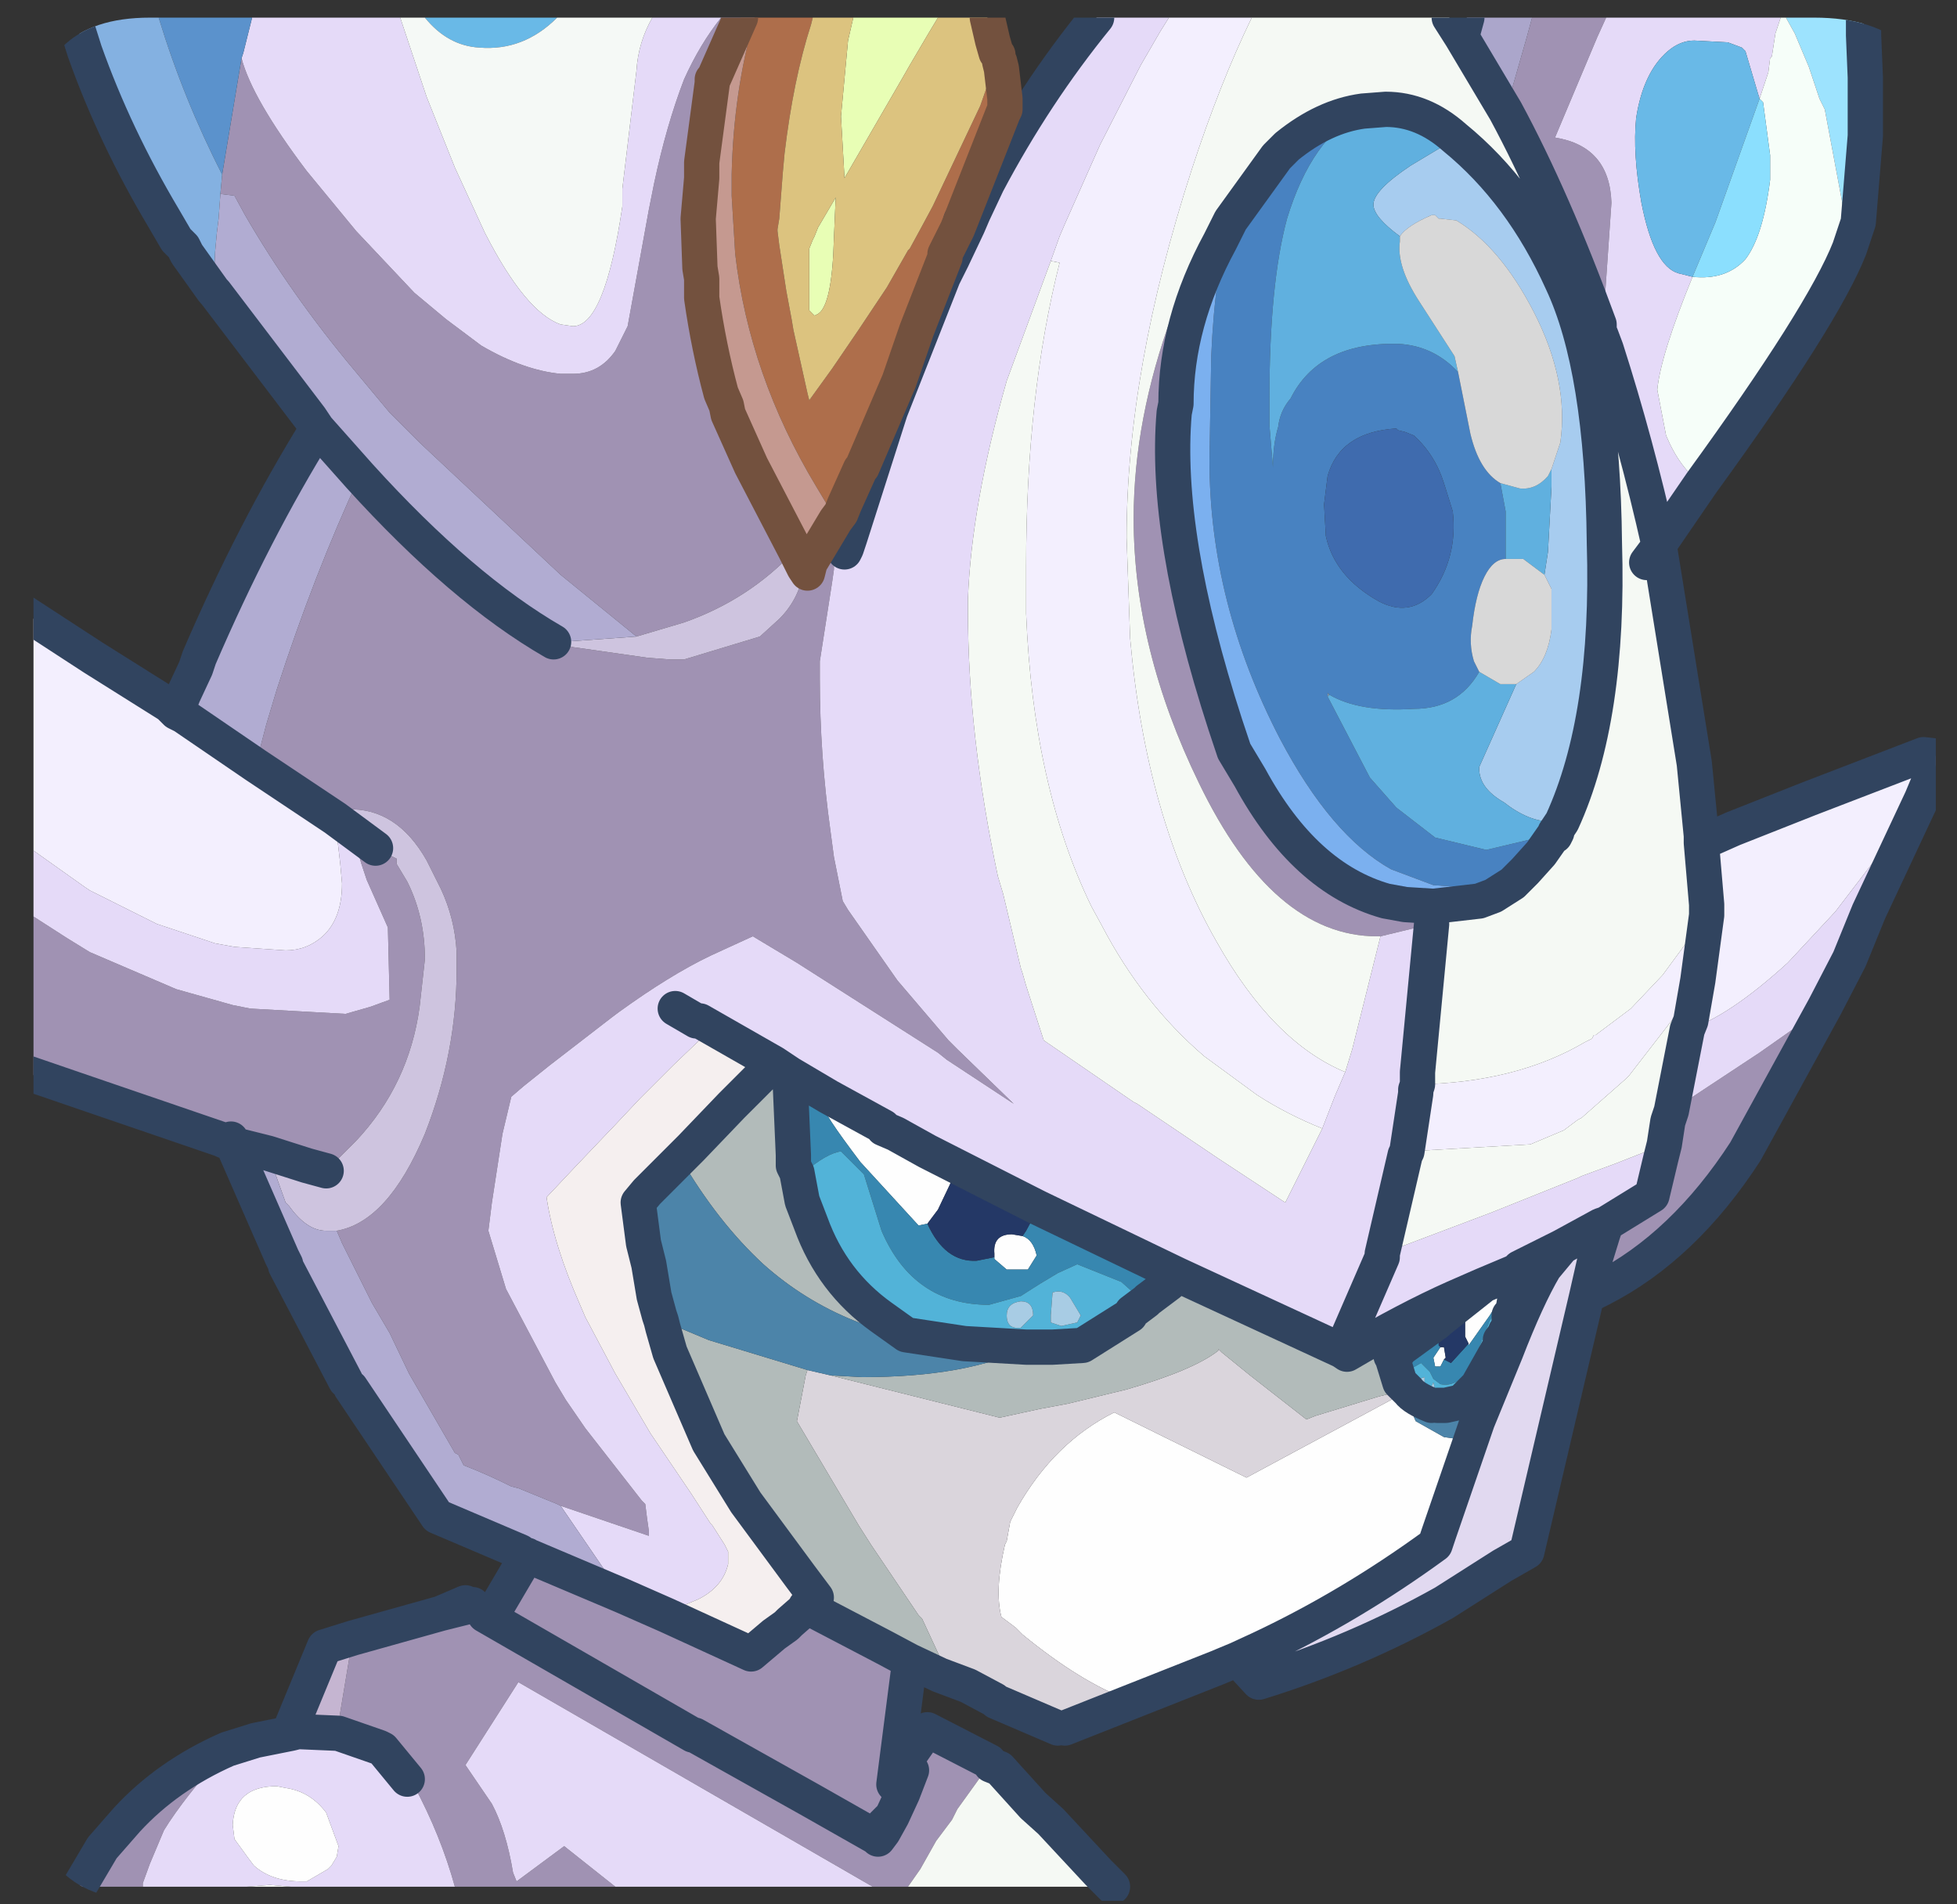<?xml version="1.0" encoding="UTF-8" standalone="no"?>
<svg xmlns:ffdec="https://www.free-decompiler.com/flash" xmlns:xlink="http://www.w3.org/1999/xlink" ffdec:objectType="frame" height="54.0px" width="55.5px" xmlns="http://www.w3.org/2000/svg">
  <rect width="100%" height="100%" fill="#333333" stroke="none"/>
  <g transform="matrix(1.0, 0.0, 0.0, 1.0, 0.95, 0.5)">
    <clipPath id="clipPath0" transform="matrix(1.0, 0.0, 0.0, 1.0, 0.0, 0.0)">
      <path d="M50.5 0.0 Q53.95 0.0 53.95 3.3 L53.95 50.15 Q53.95 53.4 50.5 53.4 L3.3 53.4 Q0.0 53.4 0.0 50.15 L0.0 3.3 Q0.0 0.0 3.3 0.0 L50.5 0.0" fill="#000000" fill-rule="evenodd" stroke="none"/>
    </clipPath>
    <g clip-path="url(#clipPath0)">
      <use ffdec:characterId="2" height="54.0" transform="matrix(1.0, 0.0, 0.0, 1.0, -0.95, -0.5)" width="55.5" xlink:href="#shape1"/>
    </g>
    <use ffdec:characterId="3" height="53.4" transform="matrix(1.0, 0.0, 0.0, 1.0, 0.0, 0.0)" width="53.95" xlink:href="#shape2"/>
  </g>
  <defs>
    <g id="shape1" transform="matrix(1.0, 0.0, 0.0, 1.0, 0.95, 0.5)">
      <path d="M44.6 0.0 L44.35 0.55 43.15 3.4 Q44.7 3.65 44.75 5.25 L44.55 8.15 44.4 8.9 44.4 8.7 Q43.1 5.15 41.75 2.65 L42.35 0.55 42.5 0.0 44.6 0.0 M41.4 24.9 L41.4 24.95 40.45 25.4 39.65 25.7 38.2 26.05 38.1 26.05 Q35.15 26.05 33.05 21.7 31.2 17.9 31.2 14.2 31.2 11.4 32.3 8.4 33.15 6.15 34.3 4.75 L34.35 4.85 34.3 5.0 33.7 6.05 33.65 6.35 Q32.4 8.65 32.4 10.95 L32.35 11.2 Q32.05 14.65 33.8 20.05 L34.05 20.8 34.5 21.55 Q36.05 24.4 38.35 25.05 L38.9 25.15 39.05 25.45 39.05 25.55 39.65 25.45 Q40.65 25.35 41.4 24.9 M50.8 28.05 L48.55 32.15 Q46.8 34.85 44.45 36.05 L44.05 36.25 44.3 35.15 44.5 34.5 44.6 34.2 45.9 33.4 46.15 32.35 46.25 31.95 46.35 31.3 46.45 31.0 48.95 29.35 50.8 28.05 M24.85 46.6 L24.4 50.1 24.65 50.35 24.9 49.7 24.75 49.75 Q24.55 49.85 24.65 49.55 L25.35 48.55 27.1 49.45 27.15 49.55 27.1 49.55 26.2 50.8 26.05 51.1 25.9 51.3 25.6 51.7 25.15 52.5 24.8 53.0 23.8 53.0 13.75 47.2 12.25 49.55 13.0 50.65 Q13.4 51.4 13.6 52.6 L13.7 52.85 15.05 51.85 16.5 53.0 11.95 53.0 Q11.55 51.55 10.8 50.15 L10.6 49.95 9.9 49.1 9.8 49.05 8.65 48.65 8.65 48.35 9.05 45.95 11.55 45.25 12.35 45.05 12.8 45.3 18.7 48.7 18.55 48.55 17.4 47.8 14.8 46.25 13.5 45.55 13.0 45.3 14.0 43.6 14.1 43.65 16.7 44.75 17.95 45.3 20.35 46.4 21.0 45.85 21.35 45.6 21.45 45.5 21.85 45.15 21.9 45.05 22.05 44.95 24.1 46.2 24.85 46.6 M3.1 53.0 L1.3 53.0 1.95 51.9 2.65 51.1 Q3.8 49.85 5.5 49.1 4.25 50.5 3.7 51.4 L3.3 52.35 3.1 52.9 3.1 53.0 M5.3 31.8 L1.5 30.5 -0.25 29.9 -0.45 29.85 -0.45 29.75 -0.45 25.2 0.95 26.1 1.6 26.5 4.05 27.55 5.65 28.0 6.15 28.1 8.85 28.25 9.55 28.05 10.1 27.85 10.05 25.8 9.45 24.45 9.3 24.0 9.2 23.65 8.95 23.2 9.7 23.55 10.3 23.85 10.3 24.0 10.6 24.5 Q11.1 25.5 11.1 26.7 L10.95 28.05 Q10.65 30.25 9.15 31.85 L8.65 32.35 8.3 32.7 7.75 32.55 7.65 32.25 6.2 31.95 5.65 31.8 5.6 31.8 5.3 31.8 M19.5 0.0 L20.05 0.0 19.3 1.7 19.25 1.75 19.25 1.85 18.95 4.1 18.95 4.55 18.85 5.7 18.9 7.1 18.95 7.4 18.95 7.85 18.95 7.95 Q19.15 9.35 19.5 10.65 L19.65 11.0 19.7 11.25 20.35 12.7 21.6 15.1 Q20.3 16.5 18.45 17.15 L17.1 17.55 14.95 15.8 10.95 12.05 10.1 11.2 9.1 10.0 Q7.3 7.85 6.0 5.6 L5.7 5.05 5.3 5.0 5.35 4.45 5.9 1.15 Q6.2 2.3 7.75 4.35 L9.15 6.05 10.8 7.8 11.7 8.55 12.7 9.3 Q13.9 10.0 14.95 10.1 L15.3 10.1 Q16.05 10.1 16.5 9.45 L16.85 8.75 17.45 5.45 17.6 4.7 Q17.95 3.05 18.45 1.75 18.9 0.75 19.5 0.0 M26.3 5.75 L26.5 5.9 26.05 6.85 25.85 6.8 25.85 6.7 26.0 6.4 26.2 6.0 26.3 5.75 M22.0 15.5 L22.75 14.25 22.9 14.05 23.0 13.8 23.05 13.8 22.85 15.35 22.7 15.5 22.7 15.55 22.7 15.65 22.65 16.0 22.3 18.25 22.3 18.75 Q22.3 20.9 22.6 23.05 L22.7 23.8 22.95 25.05 23.1 25.3 24.5 27.3 25.95 29.0 26.2 29.25 27.8 30.8 25.9 29.55 25.65 29.35 21.65 26.8 20.4 26.05 19.2 26.6 Q18.05 27.15 16.6 28.2 L16.4 28.35 14.65 29.7 13.9 30.3 13.55 30.6 13.3 31.65 13.0 33.6 12.9 34.4 13.4 36.05 14.8 38.7 15.1 39.2 15.65 40.0 17.25 42.05 17.35 42.15 17.4 42.55 17.45 42.9 17.45 43.05 14.95 42.2 14.85 42.15 13.75 41.7 13.55 41.65 Q12.85 41.3 12.2 41.05 L12.05 40.75 11.95 40.7 10.65 38.45 10.1 37.3 9.6 36.45 8.75 34.75 8.6 34.4 Q10.05 34.15 11.1 31.65 12.0 29.35 12.0 27.0 L12.0 26.5 Q11.95 25.55 11.55 24.7 L11.15 23.9 Q10.3 22.4 8.9 22.45 L8.4 22.45 7.9 22.2 8.55 22.7 6.3 21.2 6.6 20.05 6.9 19.05 Q7.95 15.8 9.25 13.0 12.15 16.2 14.75 17.7 L14.8 17.75 14.95 17.75 15.3 17.85 17.4 18.15 18.05 18.2 18.45 18.2 20.6 17.55 21.15 17.05 Q21.75 16.45 21.85 15.6 L21.95 15.75 22.0 15.55 22.0 15.5 M18.7 48.7 L18.75 48.7 22.05 50.55 23.9 51.6 22.05 50.55 18.75 48.7 18.7 48.7 M24.1 46.2 L21.9 45.05 24.1 46.2 M24.35 51.0 L24.65 50.35 24.35 51.0 24.05 51.3 23.9 51.6 23.95 51.65 24.1 51.45 24.35 51.0 M-0.25 29.9 L-0.45 29.75 -0.25 29.9" fill="#a193b4" fill-rule="evenodd" stroke="none"/>
      <path d="M49.55 0.0 L49.4 0.45 49.3 1.1 49.25 1.15 49.2 1.55 48.95 2.3 48.55 0.95 48.45 0.85 48.05 0.7 47.1 0.65 Q46.7 0.65 46.35 0.95 45.65 1.55 45.45 2.85 45.35 3.85 45.6 5.25 45.95 7.05 46.65 7.25 L47.05 7.35 Q46.15 9.55 46.05 10.55 L46.3 11.85 Q46.7 12.8 47.3 13.2 L46.1 14.95 Q45.45 12.05 44.6 9.4 L44.45 9.0 44.6 9.4 Q45.45 12.05 46.1 14.95 L46.05 15.05 45.75 15.45 45.7 15.25 45.45 13.9 44.6 9.6 44.45 9.0 44.4 8.9 44.55 8.15 44.75 5.25 Q44.7 3.65 43.15 3.4 L44.35 0.55 44.6 0.0 49.55 0.0 M39.65 25.7 L39.25 29.9 39.25 30.25 39.2 30.4 39.2 30.5 38.95 32.15 38.9 32.25 38.25 35.05 41.3 33.9 43.8 32.9 43.9 32.85 44.85 32.5 46.25 31.95 46.15 32.35 45.9 33.4 44.6 34.2 44.45 34.25 43.35 34.85 42.15 35.45 42.05 35.55 41.1 35.95 40.3 36.3 Q38.95 36.9 37.25 37.9 L37.1 37.8 38.25 35.15 38.25 35.05 38.25 35.15 37.1 37.8 32.45 35.65 28.5 33.75 28.4 33.7 25.35 32.15 24.45 31.65 24.1 31.5 24.1 31.45 22.55 30.6 21.45 29.95 21.0 29.65 19.25 28.65 18.15 29.7 17.45 30.4 17.2 30.65 16.4 31.5 16.35 31.55 15.35 32.6 14.55 33.45 Q14.75 34.8 15.5 36.5 L15.65 36.85 16.5 38.45 17.5 40.15 18.65 41.85 19.2 42.7 19.25 42.75 19.6 43.3 19.7 43.5 19.7 43.55 19.7 43.85 Q19.55 44.5 18.85 44.85 L18.25 45.1 18.0 45.15 17.95 45.3 16.7 44.75 16.6 44.65 16.25 44.1 14.95 42.2 17.45 43.05 17.45 42.9 17.4 42.55 17.35 42.15 17.25 42.05 15.65 40.0 15.1 39.2 14.8 38.7 13.4 36.05 12.9 34.4 13.0 33.6 13.3 31.65 13.55 30.6 13.9 30.3 14.65 29.7 16.4 28.35 16.6 28.2 Q18.05 27.15 19.2 26.6 L20.4 26.05 21.65 26.8 25.65 29.35 25.9 29.55 27.8 30.8 26.2 29.25 25.95 29.0 24.5 27.3 23.1 25.3 22.95 25.05 22.7 23.8 22.6 23.05 Q22.3 20.9 22.3 18.75 L22.3 18.25 22.65 16.0 22.7 15.65 22.7 15.55 22.7 15.5 22.85 15.35 23.0 15.15 23.05 15.05 23.15 14.75 24.3 11.15 25.8 7.35 26.05 6.85 26.5 5.9 26.65 5.55 27.05 4.7 Q28.4 2.15 30.15 0.0 L32.2 0.0 31.95 0.4 31.4 1.35 30.25 3.6 29.25 5.85 29.1 6.2 28.85 6.9 27.6 10.3 Q26.6 13.8 26.5 16.5 L26.5 16.8 Q26.5 20.35 27.35 24.35 L27.5 24.85 28.0 26.95 28.05 27.1 28.15 27.45 28.65 29.0 31.2 30.75 31.3 30.8 33.6 32.35 35.5 33.6 36.55 31.5 36.9 30.6 37.2 29.9 37.4 29.25 38.2 26.05 39.65 25.7 M53.55 22.15 L52.05 25.35 51.5 26.7 50.8 28.05 48.95 29.35 46.45 31.0 46.9 28.7 Q48.05 28.35 49.75 26.8 L51.1 25.35 53.55 22.15 M23.8 53.0 L16.5 53.0 15.05 51.85 13.7 52.85 13.6 52.6 Q13.4 51.4 13.0 50.65 L12.25 49.55 13.75 47.2 23.8 53.0 M11.95 53.0 L7.3 53.0 6.7 52.95 6.05 53.0 3.1 53.0 3.1 52.9 3.3 52.35 3.7 51.4 Q4.25 50.5 5.5 49.1 L6.3 48.85 7.3 48.65 7.5 48.6 8.65 48.65 9.8 49.05 9.9 49.1 10.6 49.95 10.8 50.15 Q11.55 51.55 11.95 53.0 M-0.45 25.2 L-0.45 23.3 1.45 24.65 1.6 24.75 3.5 25.7 5.15 26.25 5.7 26.35 7.15 26.45 Q7.75 26.45 8.2 26.05 8.75 25.55 8.75 24.55 L8.7 24.0 8.55 22.7 9.7 23.55 8.95 23.2 9.2 23.65 9.3 24.0 9.45 24.45 10.05 25.8 10.1 27.85 9.55 28.05 8.85 28.25 6.15 28.1 5.65 28.0 4.05 27.55 1.6 26.5 0.95 26.1 -0.45 25.2 M6.2 0.0 L10.4 0.0 11.15 2.25 11.95 4.25 12.8 6.1 Q13.95 8.35 14.95 8.7 L15.3 8.75 Q16.2 8.75 16.7 5.35 L16.7 4.85 17.1 1.5 Q17.15 0.7 17.55 0.0 L19.5 0.0 Q18.9 0.75 18.45 1.75 17.95 3.05 17.6 4.7 L17.45 5.45 16.85 8.75 16.5 9.45 Q16.05 10.1 15.3 10.1 L14.95 10.1 Q13.9 10.0 12.7 9.3 L11.7 8.55 10.8 7.8 9.15 6.05 7.75 4.35 Q6.2 2.3 5.9 1.15 L5.95 1.0 6.2 0.0 M18.2 28.1 L18.8 28.45 18.9 28.45 19.25 28.65 18.9 28.45 18.8 28.45 18.2 28.1 M8.6 52.15 L8.65 51.85 8.3 50.9 Q7.85 50.3 7.15 50.2 L6.9 50.15 Q5.7 50.15 5.65 51.25 L5.7 51.65 6.1 52.2 6.25 52.4 Q6.75 52.85 7.6 52.85 L7.75 52.85 8.35 52.5 8.45 52.4 8.6 52.15" fill="#e6dbf9" fill-rule="evenodd" stroke="none"/>
      <path d="M39.25 30.25 Q42.05 30.2 44.0 29.05 L44.2 28.95 44.25 28.85 44.3 28.85 45.3 28.1 46.2 27.15 47.45 25.45 47.45 25.35 47.45 25.15 47.3 23.4 48.2 23.0 50.35 22.15 53.6 20.9 54.05 20.95 53.55 22.15 51.1 25.35 49.75 26.8 Q48.05 28.35 46.9 28.7 L47.0 28.45 47.2 27.3 46.45 28.45 45.25 30.0 45.15 30.1 43.9 31.2 43.8 31.25 43.4 31.55 42.45 31.95 38.95 32.15 39.2 30.5 39.2 30.4 39.25 30.25 M-0.45 23.3 L-0.45 16.75 1.7 18.15 4.05 19.7 4.25 19.8 6.3 21.2 8.55 22.7 8.7 24.0 8.75 24.55 Q8.75 25.55 8.2 26.05 7.75 26.45 7.15 26.45 L5.7 26.35 5.15 26.25 3.5 25.7 1.6 24.75 1.45 24.65 -0.45 23.3 M32.2 0.0 L34.55 0.0 Q33.65 1.85 32.85 4.3 31.0 10.0 31.0 14.75 L31.1 17.6 Q31.55 22.7 33.55 26.2 35.15 29.05 37.2 29.9 L36.9 30.6 36.55 31.5 Q35.55 31.1 34.7 30.55 L33.2 29.45 Q31.45 27.95 30.3 25.75 L30.0 25.2 Q28.35 21.8 28.15 16.9 L28.15 15.55 Q28.15 10.7 29.1 6.95 L28.85 6.9 29.1 6.2 29.25 5.85 30.25 3.6 31.4 1.35 31.95 0.4 32.2 0.0 M47.45 25.45 L47.2 27.3 47.45 25.45" fill="#f4f0ff" fill-rule="evenodd" stroke="none"/>
      <path d="M3.55 0.0 L6.2 0.0 5.95 1.0 5.9 1.15 5.35 4.45 Q4.25 2.3 3.55 0.0" fill="#5b93cd" fill-rule="evenodd" stroke="none"/>
      <path d="M5.1 7.75 L4.6 7.05 4.35 6.7 4.25 6.5 4.05 6.3 3.7 5.7 Q2.3 3.35 1.45 0.95 L1.15 0.0 3.55 0.0 Q4.25 2.3 5.35 4.45 L5.3 5.0 5.25 5.7 5.2 6.1 5.15 6.65 5.1 7.75" fill="#85b2e2" fill-rule="evenodd" stroke="none"/>
      <path d="M51.5 6.55 L51.4 5.8 50.8 2.6 50.65 2.3 50.35 1.4 49.95 0.45 49.7 0.0 51.9 0.0 51.9 0.5 51.95 1.7 51.95 2.8 51.95 3.35 51.75 5.8 51.5 6.55" fill="#9ee4ff" fill-rule="evenodd" stroke="none"/>
      <path d="M49.7 0.0 L49.95 0.45 50.35 1.4 50.65 2.3 50.8 2.6 51.4 5.8 51.5 6.55 Q50.75 8.45 47.3 13.2 46.7 12.8 46.3 11.85 L46.05 10.55 Q46.15 9.55 47.05 7.35 48.0 7.45 48.55 6.85 49.05 6.2 49.25 4.6 L49.25 3.9 49.05 2.4 48.95 2.3 49.2 1.55 49.25 1.15 49.3 1.1 49.4 0.45 49.55 0.0 49.7 0.0" fill="#f7fffa" fill-rule="evenodd" stroke="none"/>
      <path d="M47.05 7.35 L46.65 7.25 Q45.95 7.05 45.6 5.25 45.35 3.85 45.45 2.85 45.65 1.55 46.35 0.95 46.7 0.65 47.1 0.65 L48.05 0.7 48.45 0.85 48.55 0.95 48.95 2.3 47.7 5.8 47.05 7.35 M11.1 0.0 L14.85 0.0 Q13.9 0.95 12.65 0.85 11.75 0.8 11.1 0.0" fill="#69bae8" fill-rule="evenodd" stroke="none"/>
      <path d="M42.5 0.0 L42.35 0.55 41.75 2.65 40.5 0.55 40.65 0.0 42.5 0.0" fill="#aca7cc" fill-rule="evenodd" stroke="none"/>
      <path d="M27.05 0.0 L27.3 0.65 27.2 0.65 27.05 0.0" fill="#d2b464" fill-rule="evenodd" stroke="none"/>
      <path d="M48.95 2.3 L49.05 2.4 49.25 3.9 49.25 4.6 Q49.05 6.2 48.55 6.85 48.0 7.45 47.05 7.35 L47.7 5.8 48.95 2.3" fill="#8ce0ff" fill-rule="evenodd" stroke="none"/>
      <path d="M23.15 14.75 L23.05 15.05 23.0 15.15 23.15 14.75" fill="#c5b4c9" fill-rule="evenodd" stroke="none"/>
      <path d="M44.05 36.25 L42.35 43.5 41.65 43.9 40.0 44.95 Q37.5 46.35 34.75 47.2 L34.15 46.55 34.8 46.25 Q37.35 45.05 39.75 43.3 L39.85 43.0 40.95 39.8 41.75 37.85 Q42.35 36.3 42.85 35.45 L43.35 34.85 44.45 34.25 44.6 34.2 44.5 34.5 44.3 35.15 44.05 36.25" fill="#e2daf1" fill-rule="evenodd" stroke="none"/>
      <path d="M34.15 46.55 L33.55 46.8 29.25 48.5 31.1 47.7 31.05 47.7 Q29.7 47.2 28.05 45.85 L27.85 45.65 27.45 45.35 Q27.25 44.6 27.55 43.3 L27.6 43.2 27.7 42.65 27.9 42.25 Q28.95 40.4 30.65 39.55 L34.4 41.4 38.4 39.25 38.85 39.0 39.2 39.8 40.0 40.25 40.35 40.3 40.4 40.3 40.55 40.25 40.8 39.45 40.55 39.5 39.25 39.25 39.45 39.3 39.45 39.35 39.55 39.35 39.65 39.35 39.8 39.35 40.0 39.4 40.0 39.35 40.05 39.35 40.9 38.8 40.9 38.75 40.95 38.7 41.1 38.55 41.45 37.9 41.6 37.65 41.6 37.5 41.75 37.3 41.75 37.25 41.8 37.2 41.8 37.1 41.85 37.1 41.85 37.0 41.85 36.95 41.85 36.9 41.95 36.8 41.95 36.75 42.85 35.45 Q42.35 36.3 41.75 37.85 L40.95 39.8 39.85 43.0 39.75 43.3 Q37.35 45.05 34.8 46.25 L34.15 46.55 M7.3 53.0 L6.05 53.0 6.7 52.95 7.3 53.0 M41.0 36.4 L41.15 36.25 Q41.5 35.9 41.8 35.85 L41.8 36.0 41.3 36.8 40.7 37.65 40.7 37.6 40.6 37.4 40.6 36.9 41.0 36.4 M40.0 38.05 L39.9 38.25 39.75 38.25 39.7 38.0 39.9 37.7 40.0 37.7 40.05 38.0 40.0 38.05 M41.6 37.65 L40.95 38.8 40.5 39.25 40.05 39.35 40.5 39.25 40.95 38.8 41.6 37.65 M41.85 37.1 L41.8 37.2 41.85 37.1 M22.55 30.6 L24.1 31.45 24.1 31.5 24.45 31.65 25.35 32.15 26.15 32.75 25.65 33.8 25.35 34.2 25.1 34.25 23.45 32.45 Q22.35 31.0 22.4 30.85 L22.4 30.65 22.5 30.6 22.55 30.6 M27.25 35.15 L27.25 35.05 Q27.2 34.5 27.75 34.5 L28.05 34.55 Q28.35 34.65 28.45 35.1 L28.2 35.5 27.6 35.5 27.25 35.2 27.25 35.15 M8.6 52.15 L8.45 52.4 8.35 52.5 7.75 52.85 7.6 52.85 Q6.75 52.85 6.25 52.4 L6.1 52.2 5.7 51.65 5.65 51.25 Q5.7 50.15 6.9 50.15 L7.15 50.2 Q7.85 50.3 8.3 50.9 L8.65 51.85 8.6 52.15" fill="#ffffff" fill-rule="evenodd" stroke="none"/>
      <path d="M21.85 15.6 Q21.75 16.45 21.15 17.05 L20.6 17.55 18.45 18.2 18.05 18.2 17.4 18.15 15.3 17.85 14.95 17.75 14.8 17.75 14.75 17.7 14.95 17.7 15.0 17.7 17.1 17.55 18.45 17.15 Q20.3 16.5 21.6 15.1 L21.85 15.6 M8.55 22.7 L7.9 22.2 8.4 22.45 8.9 22.45 Q10.3 22.4 11.15 23.9 L11.55 24.7 Q11.95 25.55 12.0 26.5 L12.0 27.0 Q12.0 29.35 11.1 31.65 10.05 34.15 8.6 34.4 L8.3 34.4 Q7.75 34.4 7.25 33.7 L7.15 33.6 6.65 32.2 7.75 32.55 8.3 32.7 8.65 32.35 9.15 31.85 Q10.65 30.25 10.95 28.05 L11.1 26.7 Q11.1 25.5 10.6 24.5 L10.3 24.0 10.3 23.85 9.7 23.55 8.55 22.7 M37.1 37.8 L37.25 37.9 37.3 37.9 Q37.25 37.9 36.95 38.05 L37.1 37.8" fill="#cfc5e0" fill-rule="evenodd" stroke="none"/>
      <path d="M17.95 45.3 L18.0 45.15 18.25 45.1 18.85 44.85 Q19.55 44.5 19.7 43.85 L19.7 43.55 19.7 43.5 19.6 43.3 19.25 42.75 19.2 42.7 18.65 41.85 17.5 40.15 16.5 38.45 15.65 36.85 15.5 36.5 Q14.75 34.8 14.55 33.45 L15.35 32.6 16.35 31.55 16.4 31.5 17.2 30.65 17.45 30.4 18.15 29.7 19.25 28.65 21.0 29.65 19.8 30.85 18.65 32.05 18.35 32.35 17.8 32.9 17.4 33.3 17.15 33.6 17.3 34.75 17.45 35.35 17.6 36.25 17.75 36.8 17.8 36.95 17.85 37.15 18.05 37.85 19.15 40.4 20.2 42.1 21.75 44.2 22.2 44.8 22.15 44.9 22.05 44.95 21.9 45.05 21.85 45.15 21.45 45.5 21.35 45.6 21.0 45.85 20.35 46.4 17.95 45.3" fill="#f6f0f0" fill-rule="evenodd" stroke="none"/>
      <path d="M23.25 0.0 L25.65 0.0 25.35 0.5 24.85 1.35 24.65 1.7 23.0 4.55 22.9 2.8 23.1 0.65 23.25 0.0 M22.25 5.95 L22.75 5.1 22.7 6.25 Q22.65 8.15 22.25 8.4 L22.15 8.45 22.0 8.3 22.0 6.55 22.1 6.3 22.15 6.2 22.25 5.95" fill="#e9ffb6" fill-rule="evenodd" stroke="none"/>
      <path d="M20.45 0.0 L22.1 0.0 22.05 0.2 Q21.55 1.75 21.3 3.85 L21.25 4.4 21.15 5.7 21.1 6.0 21.1 6.05 21.15 6.45 21.35 7.75 21.5 8.55 21.55 8.85 21.95 10.65 22.0 10.85 22.65 9.95 23.4 8.85 24.2 7.65 24.8 6.6 24.85 6.55 25.15 6.0 25.5 5.35 26.85 2.5 27.2 1.5 27.45 1.45 27.55 2.3 27.55 2.6 27.5 2.7 26.3 5.75 26.2 6.0 26.0 6.4 25.85 6.7 25.85 6.8 25.05 8.85 24.55 10.3 24.2 10.15 23.7 11.5 23.3 12.6 22.8 13.7 22.65 14.05 22.2 13.3 Q20.3 10.15 19.9 6.7 L19.8 5.05 19.8 4.45 Q19.85 2.1 20.45 0.0" fill="#af6e4b" fill-rule="evenodd" stroke="none"/>
      <path d="M14.0 43.6 L13.8 43.5 11.45 42.5 9.0 38.85 8.85 38.65 7.15 35.4 7.15 35.35 7.05 35.15 5.65 31.95 5.6 31.8 5.65 31.8 6.2 31.95 7.65 32.25 7.75 32.55 6.65 32.2 7.15 33.6 7.25 33.7 Q7.75 34.4 8.3 34.4 L8.6 34.4 8.75 34.75 9.6 36.45 10.1 37.3 10.65 38.45 11.95 40.7 12.05 40.75 12.2 41.05 Q12.85 41.3 13.55 41.65 L13.75 41.7 14.85 42.15 14.95 42.2 16.25 44.1 16.6 44.65 16.7 44.75 14.1 43.65 14.0 43.6 M4.05 19.7 L4.25 19.2 4.6 18.45 4.7 18.15 Q6.25 14.55 8.05 11.65 L7.85 11.35 5.15 7.8 5.1 7.75 5.15 6.65 5.2 6.1 5.25 5.7 5.3 5.0 5.7 5.05 6.0 5.6 Q7.3 7.85 9.1 10.0 L10.1 11.2 10.95 12.05 14.95 15.8 17.1 17.55 15.0 17.7 14.95 17.7 14.75 17.7 Q12.15 16.2 9.25 13.0 7.95 15.8 6.9 19.05 L6.6 20.05 6.3 21.2 4.25 19.8 4.05 19.7 M9.25 13.0 L8.05 11.65 9.25 13.0 M6.65 32.2 L5.65 31.95 6.65 32.2" fill="#b2add3" fill-rule="evenodd" stroke="none"/>
      <path d="M31.05 47.7 L29.05 48.5 28.7 48.35 27.3 47.75 27.25 47.7 26.5 47.3 26.2 47.15 26.0 47.05 25.85 46.8 25.2 45.4 25.1 45.3 23.75 43.3 23.4 42.75 21.65 39.8 21.9 38.5 21.95 38.35 22.6 38.5 27.4 39.7 28.55 39.45 29.35 39.3 31.0 38.9 Q32.9 38.35 33.6 37.8 L33.6 37.75 33.65 37.8 33.7 37.85 34.5 38.5 36.1 39.75 36.35 39.65 38.15 39.1 38.55 39.0 38.85 38.85 38.85 38.95 38.85 39.0 38.4 39.25 34.4 41.4 30.65 39.55 Q28.95 40.4 27.9 42.25 L27.7 42.65 27.6 43.2 27.55 43.3 Q27.25 44.6 27.45 45.35 L27.85 45.65 28.05 45.85 Q29.7 47.2 31.05 47.7" fill="#dbd6dd" fill-rule="evenodd" stroke="none"/>
      <path d="M26.5 47.3 L25.7 47.0 24.85 46.6 24.1 46.2 22.05 44.95 22.15 44.9 22.2 44.8 21.75 44.2 20.2 42.1 19.15 40.4 18.05 37.85 17.85 37.15 17.8 36.95 17.75 36.8 17.6 36.25 17.95 36.95 17.95 37.0 19.15 37.5 21.95 38.35 21.9 38.5 21.65 39.8 23.4 42.75 23.75 43.3 25.1 45.3 25.2 45.4 25.85 46.8 26.0 47.05 26.2 47.15 26.5 47.3 M42.05 35.55 L42.15 35.45 43.35 34.85 42.85 35.45 41.95 36.75 41.95 36.7 41.95 36.4 42.05 35.85 42.05 35.7 42.05 35.55 M41.85 36.9 L41.85 36.8 41.95 36.8 41.85 36.9 M41.1 35.95 L41.05 36.0 39.85 36.95 39.8 37.0 38.7 37.8 38.7 37.85 38.5 37.95 38.55 38.05 38.75 38.55 38.75 38.6 38.75 38.7 38.75 38.75 38.8 38.75 38.85 38.8 38.85 38.85 38.55 39.0 38.15 39.1 36.35 39.65 36.1 39.75 34.5 38.5 33.7 37.85 33.65 37.8 33.6 37.75 33.6 37.8 Q32.9 38.35 31.0 38.9 L29.35 39.3 28.55 39.45 27.4 39.7 22.6 38.5 23.5 38.55 Q26.5 38.55 28.2 37.7 L28.9 37.7 29.75 37.65 31.1 36.8 29.75 37.65 28.9 37.7 28.2 37.7 28.15 37.7 28.35 37.65 28.55 37.65 29.7 37.4 30.25 37.2 31.1 36.8 31.15 36.7 31.55 36.4 31.6 36.35 32.2 35.9 31.6 36.35 31.65 36.25 32.2 35.9 32.3 35.8 32.45 35.65 37.1 37.8 36.95 38.05 Q37.25 37.9 37.3 37.9 L37.25 37.9 Q38.95 36.9 40.3 36.3 L41.1 35.95 M41.95 36.7 L42.1 35.85 42.15 35.45 42.1 35.85 41.95 36.7 M18.35 32.35 L18.65 32.05 19.8 30.85 21.0 29.65 21.45 29.95 21.55 32.25 21.55 32.45 21.55 32.55 21.6 32.65 21.65 33.05 21.7 33.2 21.7 33.35 21.8 33.55 22.05 34.2 Q22.65 35.85 24.05 36.85 L24.75 37.35 26.4 37.6 26.4 37.65 Q23.0 37.4 20.7 35.35 19.4 34.15 18.35 32.35 M38.75 38.7 L38.55 38.05 38.75 38.7" fill="#b3bcbb" fill-rule="evenodd" stroke="none"/>
      <path d="M39.25 39.25 L40.55 39.5 40.8 39.45 40.55 40.25 40.4 40.3 40.35 40.3 40.0 40.25 39.2 39.8 38.85 39.0 38.85 38.95 39.0 39.05 39.05 39.1 39.15 39.2 39.25 39.25 M17.6 36.25 L17.45 35.35 17.3 34.75 17.15 33.6 17.4 33.3 17.8 32.9 18.35 32.35 Q19.4 34.15 20.7 35.35 23.0 37.4 26.4 37.65 L27.1 37.7 28.15 37.7 28.2 37.7 Q26.5 38.55 23.5 38.55 L22.6 38.5 21.95 38.35 19.15 37.5 17.95 37.0 17.95 36.95 17.6 36.25" fill="#4c85aa" fill-rule="evenodd" stroke="none"/>
      <path d="M41.85 37.0 L41.8 37.0 41.8 36.95 41.5 36.65 41.3 36.95 41.0 37.7 40.75 38.25 Q40.4 38.85 39.9 38.75 L39.7 38.6 39.6 38.4 39.45 38.25 39.35 38.15 39.0 38.35 38.8 38.55 38.75 38.6 38.75 38.55 38.55 38.05 38.5 37.95 38.7 37.85 38.7 37.8 39.8 37.0 39.85 36.95 39.85 37.65 39.9 37.7 39.7 38.0 39.75 38.25 39.9 38.25 40.0 38.05 40.2 38.15 40.7 37.6 40.7 37.65 41.3 36.8 41.8 36.0 41.8 35.85 Q41.5 35.9 41.15 36.25 L41.0 36.4 41.05 36.05 41.05 36.0 41.1 35.95 42.05 35.55 42.05 35.7 42.05 35.85 41.95 36.4 41.95 36.7 41.95 36.75 41.95 36.8 41.85 36.8 41.85 36.9 41.85 36.95 41.85 37.0 M31.6 36.35 L31.55 36.4 31.45 36.25 31.3 36.25 30.85 35.85 29.6 35.35 29.05 35.6 28.55 35.9 28.0 36.25 27.1 36.5 Q24.95 36.5 24.05 34.4 L23.55 32.8 22.9 32.15 Q22.5 32.2 21.85 32.75 L21.85 32.85 21.65 32.75 21.6 32.65 21.55 32.55 21.55 32.45 21.55 32.25 21.45 29.95 22.55 30.6 22.5 30.6 22.4 30.65 22.4 30.85 Q22.35 31.0 23.45 32.45 L25.1 34.25 25.35 34.2 Q25.85 35.3 26.75 35.25 L27.25 35.15 27.25 35.2 27.6 35.5 28.2 35.5 28.45 35.1 Q28.35 34.65 28.05 34.55 L28.15 34.4 28.5 33.75 32.45 35.65 32.3 35.8 32.2 35.9 31.65 36.25 31.6 36.35" fill="#3788b1" fill-rule="evenodd" stroke="none"/>
      <path d="M38.75 38.6 L38.8 38.55 39.0 38.35 39.35 38.15 39.45 38.25 39.6 38.4 39.7 38.6 39.9 38.75 Q40.4 38.85 40.75 38.25 L41.0 37.7 41.3 36.95 41.5 36.65 41.8 36.95 41.8 37.0 41.85 37.0 41.85 37.1 41.8 37.1 41.8 37.2 41.75 37.25 41.75 37.3 41.6 37.5 41.6 37.65 41.45 37.9 41.1 38.55 40.95 38.7 40.9 38.75 40.9 38.8 40.05 39.35 40.0 39.35 39.8 39.35 40.0 39.35 40.0 39.4 39.8 39.35 39.65 39.35 Q39.15 39.15 39.0 38.95 L38.9 38.85 38.85 38.8 38.9 38.85 39.0 38.95 Q39.15 39.15 39.65 39.35 L39.55 39.35 39.45 39.35 39.45 39.3 39.25 39.25 39.15 39.2 39.05 39.1 39.0 39.05 38.85 38.95 38.85 38.85 38.85 38.8 38.8 38.75 38.75 38.7 38.8 38.75 38.75 38.75 38.75 38.7 38.75 38.6 M31.55 36.4 L31.15 36.7 31.1 36.8 30.25 37.2 29.7 37.4 28.55 37.65 28.35 37.65 28.15 37.7 26.4 37.6 28.15 37.7 27.1 37.7 26.4 37.65 26.4 37.6 24.75 37.35 24.05 36.85 Q22.65 35.85 22.05 34.2 L21.8 33.55 21.65 32.75 21.8 33.55 21.7 33.35 21.7 33.2 21.65 33.05 21.6 32.65 21.65 32.75 21.85 32.85 21.85 32.75 Q22.5 32.2 22.9 32.15 L23.55 32.8 24.05 34.4 Q24.95 36.5 27.1 36.5 L28.0 36.25 28.55 35.9 29.05 35.6 29.6 35.35 30.85 35.85 31.3 36.25 31.45 36.25 31.55 36.4 M28.0 36.4 Q27.6 36.45 27.6 36.8 27.6 37.2 28.0 37.15 L28.35 36.8 Q28.35 36.4 28.0 36.4 M28.85 36.8 L28.85 37.0 29.15 37.1 29.6 37.0 29.7 36.8 29.4 36.3 Q29.2 36.05 28.9 36.15 L28.85 36.8 M39.45 38.55 L39.3 38.6 39.25 38.75 39.25 38.85 39.15 38.95 39.3 38.95 39.45 38.95 39.45 38.55 M39.6 38.9 Q39.5 39.05 39.65 39.05 L39.75 38.9 39.7 38.7 39.6 38.9" fill="#52b4d9" fill-rule="evenodd" stroke="none"/>
      <path d="M41.05 36.0 L41.05 36.05 41.0 36.4 40.6 36.9 40.6 37.4 40.7 37.6 40.2 38.15 40.0 38.05 40.05 38.0 40.0 37.7 39.9 37.7 39.85 37.65 39.85 36.95 41.05 36.0 M25.35 32.15 L28.4 33.7 28.5 33.75 28.15 34.4 28.05 34.55 27.75 34.5 Q27.2 34.5 27.25 35.05 L27.25 35.15 26.75 35.25 Q25.85 35.3 25.35 34.2 L25.65 33.8 26.15 32.75 25.35 32.15" fill="#243866" fill-rule="evenodd" stroke="none"/>
      <path d="M40.9 3.4 L40.4 3.4 40.3 3.4 Q39.4 2.6 38.35 2.6 L37.7 2.65 38.2 2.4 38.25 2.35 38.55 2.3 38.7 2.25 38.85 2.2 38.95 2.2 39.85 2.6 40.9 3.4 M43.35 22.8 L43.45 22.75 43.4 22.8 43.2 23.1 43.15 23.1 43.35 22.8 M39.0 2.45 L39.55 2.45 39.35 2.4 39.3 2.4 38.85 2.3 39.0 2.45 M28.85 36.8 L28.9 36.15 Q29.2 36.05 29.4 36.3 L29.7 36.8 29.6 37.0 29.15 37.1 28.85 37.0 28.85 36.8 M28.0 36.4 Q28.35 36.4 28.35 36.8 L28.0 37.15 Q27.6 37.2 27.6 36.8 27.6 36.45 28.0 36.4 M39.45 38.55 L39.45 38.95 39.3 38.95 39.15 38.95 39.25 38.85 39.25 38.75 39.3 38.6 39.45 38.55 M39.6 38.9 L39.7 38.7 39.75 38.9 39.65 39.05 Q39.5 39.05 39.6 38.9" fill="#a9cde5" fill-rule="evenodd" stroke="none"/>
      <path d="M41.75 2.65 Q43.1 5.15 44.4 8.7 L44.4 8.9 44.45 9.0 44.6 9.6 45.45 13.9 45.7 15.25 45.75 15.45 46.65 19.0 46.8 19.6 47.1 21.15 47.3 23.2 47.3 23.4 47.45 25.15 47.45 25.35 47.45 25.45 46.2 27.15 45.3 28.1 44.3 28.85 44.25 28.85 44.2 28.95 44.0 29.05 Q42.05 30.2 39.25 30.25 L39.25 29.9 39.65 25.7 40.45 25.4 41.4 24.95 41.4 24.9 41.95 24.55 42.0 24.5 42.3 24.2 42.75 23.7 43.1 23.2 43.15 23.2 43.2 23.1 43.4 22.8 43.45 22.75 43.6 22.35 44.2 21.0 Q44.85 19.0 44.8 16.5 L44.75 15.2 44.65 13.3 44.65 13.15 Q44.4 10.1 43.7 7.95 L43.6 7.8 42.75 5.75 42.65 5.7 42.05 4.8 41.4 3.95 41.2 3.7 40.9 3.4 39.85 2.6 38.95 2.2 38.85 2.2 38.8 2.2 38.65 2.2 38.7 2.25 38.55 2.3 37.8 2.2 37.0 2.35 35.4 3.35 34.55 4.5 34.35 4.85 34.3 4.75 Q33.15 6.15 32.3 8.4 31.2 11.4 31.2 14.2 31.2 17.9 33.05 21.7 35.15 26.05 38.1 26.05 L38.2 26.05 37.4 29.25 37.2 29.9 Q35.15 29.05 33.55 26.2 31.55 22.7 31.1 17.6 L31.0 14.75 Q31.0 10.0 32.85 4.3 33.65 1.85 34.55 0.0 L40.15 0.0 40.5 0.55 41.75 2.65 M27.4 49.65 L28.35 50.7 28.85 51.15 30.2 52.6 30.6 53.0 24.8 53.0 25.15 52.5 25.6 51.7 25.9 51.3 26.05 51.1 26.2 50.8 27.1 49.55 27.15 49.55 27.4 49.65 M47.2 27.3 L47.0 28.45 46.9 28.7 46.45 31.0 46.35 31.3 46.25 31.95 44.85 32.5 43.9 32.85 43.8 32.9 41.3 33.9 38.25 35.05 38.9 32.25 38.95 32.15 42.45 31.95 43.4 31.55 43.8 31.25 43.9 31.2 45.15 30.1 45.25 30.0 46.45 28.45 47.2 27.3 M28.85 6.9 L29.1 6.95 Q28.15 10.7 28.15 15.55 L28.15 16.9 Q28.35 21.8 30.0 25.2 L30.3 25.75 Q31.45 27.95 33.2 29.45 L34.7 30.55 Q35.55 31.1 36.55 31.5 L35.5 33.6 33.6 32.35 31.3 30.8 31.2 30.75 28.65 29.0 28.15 27.45 28.05 27.1 28.0 26.95 27.5 24.85 27.35 24.35 Q26.5 20.35 26.5 16.8 L26.5 16.5 Q26.6 13.8 27.6 10.3 L28.85 6.9 M32.4 10.95 Q32.4 8.65 33.65 6.35 32.9 8.0 32.65 9.9 L32.4 10.95" fill="#f6faf5" fill-rule="evenodd" stroke="none"/>
      <path d="M23.0 13.8 L23.45 12.8 23.5 12.75 24.55 10.3 25.05 8.85 25.85 6.8 26.05 6.85 25.8 7.35 24.3 11.15 23.15 14.75 23.0 15.15 22.85 15.35 23.05 13.8 23.0 13.8" fill="#857091" fill-rule="evenodd" stroke="none"/>
      <path d="M22.1 0.0 L23.25 0.0 23.1 0.65 22.9 2.8 23.0 4.55 24.65 1.7 24.85 1.35 25.35 0.5 25.65 0.0 27.05 0.0 27.2 0.65 27.0 1.5 27.2 1.5 26.85 2.5 25.5 5.35 25.15 6.0 24.85 6.55 24.8 6.6 24.2 7.65 23.4 8.85 22.65 9.95 22.0 10.85 21.95 10.65 21.55 8.85 21.5 8.55 21.35 7.75 21.15 6.45 21.1 6.05 21.1 6.0 21.15 5.7 21.25 4.4 21.3 3.85 Q21.55 1.75 22.05 0.2 L22.1 0.0 M22.25 5.95 L22.15 6.2 22.1 6.3 22.0 6.55 22.0 8.3 22.15 8.45 22.25 8.4 Q22.65 8.15 22.7 6.25 L22.75 5.1 22.25 5.95" fill="#ddc480" fill-rule="evenodd" stroke="none"/>
      <path d="M27.3 0.65 L27.3 0.75 27.3 1.0 27.35 1.05 27.4 1.25 27.45 1.45 27.2 1.5 27.0 1.5 27.2 0.65 27.3 1.0 27.2 0.65 27.3 0.65 M22.65 14.05 L22.8 13.7 23.3 12.6 23.7 11.5 24.2 10.15 24.55 10.3 23.5 12.75 23.45 12.8 23.0 13.8 22.9 14.05 22.75 14.25 22.0 15.5 22.65 14.05" fill="#bba090" fill-rule="evenodd" stroke="none"/>
      <path d="M10.4 0.0 L11.1 0.0 Q11.75 0.8 12.65 0.85 13.9 0.95 14.85 0.0 L17.55 0.0 Q17.15 0.7 17.1 1.5 L16.7 4.85 16.7 5.35 Q16.2 8.75 15.3 8.75 L14.95 8.7 Q13.95 8.35 12.8 6.1 L11.95 4.25 11.15 2.25 10.4 0.0" fill="#f6faf7" fill-rule="evenodd" stroke="none"/>
      <path d="M20.05 0.0 L20.45 0.0 Q19.85 2.1 19.8 4.45 L19.8 5.05 19.9 6.7 Q20.3 10.15 22.2 13.3 L22.65 14.05 22.0 15.5 22.0 15.55 21.95 15.75 21.85 15.6 21.6 15.1 20.35 12.7 19.7 11.25 19.65 11.0 19.5 10.65 Q19.15 9.35 18.95 7.95 L18.95 7.85 18.95 7.4 18.9 7.1 18.85 5.7 18.95 4.55 18.95 4.1 19.25 1.85 19.25 1.75 19.3 1.7 20.05 0.0" fill="#c69a91" fill-rule="evenodd" stroke="none"/>
      <path d="M43.2 23.1 L43.15 23.2 43.15 23.1 43.2 23.1 M38.9 25.15 L39.7 25.2 41.0 25.05 41.4 24.9 Q40.65 25.35 39.65 25.45 L39.05 25.55 39.05 25.45 38.9 25.15 M38.55 2.3 L38.25 2.35 38.2 2.4 37.7 2.65 Q36.6 2.8 35.55 3.65 L35.25 3.95 33.95 5.75 33.65 6.35 33.7 6.05 34.3 5.0 34.35 4.85 34.55 4.5 35.4 3.35 37.0 2.35 37.8 2.2 38.55 2.3 M39.0 2.45 L38.85 2.3 39.3 2.4 39.35 2.4 39.55 2.45 39.0 2.45" fill="#5db1dd" fill-rule="evenodd" stroke="none"/>
      <path d="M43.15 23.2 L43.1 23.2 42.75 23.7 42.3 24.2 42.0 24.5 40.4 24.65 39.7 24.6 38.5 24.15 Q36.8 23.2 35.35 20.45 33.35 16.6 33.35 12.55 L33.4 9.6 Q33.5 7.2 33.95 5.75 L35.25 3.95 35.55 3.65 Q36.6 2.8 37.7 2.65 36.25 3.4 35.55 5.7 35.05 7.55 35.05 10.8 L35.05 11.55 35.15 12.75 Q35.15 12.1 35.3 11.6 35.35 11.15 35.65 10.8 36.45 9.2 38.7 9.25 39.7 9.3 40.4 10.05 L40.75 11.8 Q41.0 12.85 41.6 13.2 L41.75 14.0 41.75 14.05 41.75 14.9 41.75 15.35 Q41.4 15.35 41.15 15.85 40.9 16.35 40.8 17.25 40.7 17.75 40.85 18.25 L41.0 18.55 Q40.4 19.6 39.15 19.6 37.6 19.7 36.75 19.2 L36.7 19.15 36.7 19.25 37.9 21.55 38.65 22.4 39.75 23.25 41.2 23.6 43.1 23.15 43.15 23.1 43.15 23.2 M38.9 11.75 L38.7 11.7 38.65 11.65 Q37.05 11.75 36.7 13.0 L36.6 13.8 36.65 14.7 Q36.9 15.85 38.15 16.55 39.0 17.0 39.65 16.35 40.4 15.3 40.25 14.0 L40.0 13.2 Q39.75 12.4 39.15 11.85 L38.9 11.75" fill="#4883c2" fill-rule="evenodd" stroke="none"/>
      <path d="M42.0 24.5 L41.95 24.55 41.4 24.9 41.0 25.05 39.7 25.2 38.9 25.15 38.35 25.05 Q36.05 24.4 34.5 21.55 L34.05 20.8 33.8 20.05 Q32.05 14.65 32.35 11.2 L32.4 10.95 32.65 9.9 Q32.9 8.0 33.65 6.35 L33.95 5.75 Q33.5 7.2 33.4 9.6 L33.35 12.55 Q33.35 16.6 35.35 20.45 36.8 23.2 38.5 24.15 L39.7 24.6 40.4 24.65 42.0 24.5" fill="#7bb1f0" fill-rule="evenodd" stroke="none"/>
      <path d="M38.7 2.25 L38.65 2.2 38.8 2.2 38.85 2.2 38.7 2.25" fill="#727687" fill-rule="evenodd" stroke="none"/>
      <path d="M40.3 3.4 Q42.2 4.95 43.35 7.5 44.5 9.95 44.55 14.9 44.7 19.85 43.35 22.8 L43.05 22.8 Q42.4 22.8 41.7 22.25 41.0 21.85 41.0 21.3 L41.0 21.25 42.05 18.9 42.55 18.55 Q42.95 18.15 43.05 17.35 L43.05 16.2 42.85 15.8 42.95 15.15 43.05 13.3 43.05 12.8 43.3 12.05 Q43.55 10.3 42.55 8.35 41.6 6.5 40.35 5.75 L39.9 5.7 39.85 5.7 39.75 5.6 39.65 5.6 Q38.95 5.9 38.75 6.2 38.0 5.65 38.0 5.3 38.0 4.9 39.05 4.2 L40.05 3.6 40.3 3.4" fill="#a8cdf0" fill-rule="evenodd" stroke="none"/>
      <path d="M38.75 6.2 L38.75 6.35 Q38.65 7.05 39.3 8.05 L40.3 9.6 40.4 10.05 Q39.7 9.3 38.7 9.25 36.45 9.2 35.65 10.8 35.35 11.15 35.3 11.6 35.15 12.1 35.15 12.75 L35.05 11.55 35.05 10.8 Q35.05 7.55 35.55 5.7 36.25 3.4 37.7 2.65 L38.35 2.6 Q39.4 2.6 40.3 3.4 L40.05 3.6 39.05 4.2 Q38.0 4.9 38.0 5.3 38.0 5.65 38.75 6.2 M41.6 13.2 L42.15 13.35 Q42.6 13.4 42.95 13.0 L43.05 12.8 43.05 13.3 42.95 15.15 42.85 15.8 42.25 15.35 41.95 15.35 41.8 15.35 41.75 15.35 41.75 14.9 41.75 14.05 41.75 14.0 41.6 13.2 M42.05 18.9 L41.0 21.25 41.0 21.3 Q41.0 21.85 41.7 22.25 42.4 22.8 43.05 22.8 L43.35 22.8 43.15 23.1 43.1 23.15 41.2 23.6 39.75 23.25 38.65 22.4 37.9 21.55 36.7 19.25 36.75 19.2 Q37.6 19.7 39.15 19.6 40.4 19.6 41.0 18.55 L41.6 18.9 42.05 18.9" fill="#60b1e0" fill-rule="evenodd" stroke="none"/>
      <path d="M40.9 3.4 L41.2 3.7 41.4 3.95 42.05 4.8 42.65 5.7 42.75 5.75 43.6 7.8 43.7 7.95 Q44.4 10.1 44.65 13.15 L44.65 13.3 44.75 15.2 44.8 16.5 Q44.85 19.0 44.2 21.0 L43.6 22.35 43.45 22.75 43.35 22.8 Q44.7 19.85 44.55 14.9 44.5 9.95 43.35 7.5 42.2 4.95 40.3 3.4 L40.4 3.4 40.9 3.4" fill="#b4d4eb" fill-rule="evenodd" stroke="none"/>
      <path d="M38.9 11.75 L39.15 11.85 Q39.75 12.4 40.0 13.2 L40.25 14.0 Q40.4 15.3 39.65 16.35 39.0 17.0 38.15 16.55 36.9 15.85 36.65 14.7 L36.6 13.8 36.7 13.0 Q37.05 11.75 38.65 11.65 L38.7 11.7 38.9 11.75" fill="#3f6baf" fill-rule="evenodd" stroke="none"/>
      <path d="M36.7 19.25 L36.7 19.15 36.75 19.2 36.7 19.25" fill="#8294a5" fill-rule="evenodd" stroke="none"/>
      <path d="M27.1 49.45 L27.2 49.45 27.3 49.55 27.4 49.65 27.15 49.55 27.1 49.45 M11.55 45.25 L12.25 44.95 12.35 44.95 12.45 45.0 12.85 45.2 13.0 45.3 13.5 45.55 14.8 46.25 17.4 47.8 18.55 48.55 18.7 48.7 12.8 45.3 12.35 45.05 12.45 45.0 12.35 45.05 11.55 45.25 M24.35 51.0 L24.1 51.45 23.95 51.65 23.9 51.6 24.05 51.3 24.35 51.0" fill="#83acc0" fill-rule="evenodd" stroke="none"/>
      <path d="M7.3 48.65 L7.3 48.5 8.25 46.2 9.05 45.95 8.65 48.35 8.65 48.65 7.5 48.6 7.3 48.65" fill="#c6b6d2" fill-rule="evenodd" stroke="none"/>
      <path d="M38.75 6.2 Q38.95 5.9 39.65 5.6 L39.75 5.6 39.85 5.7 39.9 5.7 40.35 5.75 Q41.6 6.5 42.55 8.35 43.55 10.3 43.3 12.05 L43.05 12.8 42.95 13.0 Q42.6 13.4 42.15 13.35 L41.6 13.2 Q41.0 12.85 40.75 11.8 L40.4 10.05 40.3 9.6 39.3 8.05 Q38.65 7.05 38.75 6.35 L38.75 6.2 M42.85 15.8 L43.05 16.2 43.05 17.35 Q42.95 18.15 42.55 18.55 L42.05 18.9 41.6 18.9 41.0 18.55 40.85 18.25 Q40.7 17.75 40.8 17.25 40.9 16.35 41.15 15.85 41.4 15.35 41.75 15.35 L41.8 15.35 41.95 15.35 42.25 15.35 42.85 15.8" fill="#ffffff" fill-opacity="0.812" fill-rule="evenodd" stroke="none"/>
      <path d="M47.3 13.2 Q50.75 8.45 51.5 6.55 L51.75 5.8 51.95 3.35 51.95 2.8 51.95 1.7 51.9 0.5 51.9 0.0 M41.75 2.65 Q43.1 5.15 44.4 8.7 L44.4 8.9 44.45 9.0 44.6 9.4 Q45.45 12.05 46.1 14.95 L47.3 13.2 M40.65 0.0 L40.5 0.55 41.75 2.65 M40.3 3.4 Q42.2 4.95 43.35 7.5 44.5 9.95 44.55 14.9 44.7 19.85 43.35 22.8 L43.15 23.1 43.15 23.2 43.1 23.2 42.75 23.7 42.3 24.2 42.0 24.5 41.95 24.55 41.4 24.9 41.0 25.05 39.7 25.2 38.9 25.15 38.35 25.05 Q36.05 24.4 34.5 21.55 L34.05 20.8 33.8 20.05 Q32.05 14.65 32.35 11.2 L32.4 10.95 Q32.4 8.65 33.65 6.35 L33.95 5.75 35.25 3.95 35.55 3.65 Q36.6 2.8 37.7 2.65 L38.35 2.6 Q39.4 2.6 40.3 3.4 M43.2 23.1 L43.15 23.2 M39.65 25.7 L39.25 29.9 39.25 30.25 39.2 30.4 39.2 30.5 38.95 32.15 38.9 32.25 38.25 35.05 38.25 35.15 37.1 37.8 37.25 37.9 Q38.95 36.9 40.3 36.3 L41.1 35.95 41.05 36.0 39.85 36.95 39.8 37.0 38.7 37.8 38.7 37.85 38.5 37.95 M47.45 25.45 L47.45 25.35 47.45 25.15 47.3 23.4 47.3 23.2 47.1 21.15 46.1 14.95 46.05 15.05 45.75 15.45 M53.55 22.15 L54.05 20.95 53.6 20.9 50.35 22.15 48.2 23.0 47.3 23.4 M53.55 22.15 L52.05 25.35 51.5 26.7 50.8 28.05 48.55 32.15 Q46.8 34.85 44.45 36.05 L44.05 36.25 42.35 43.5 41.65 43.9 40.0 44.95 Q37.5 46.35 34.75 47.2 L34.15 46.55 33.55 46.8 29.25 48.5 M29.05 48.5 L28.7 48.35 27.3 47.75 27.25 47.7 26.5 47.3 25.7 47.0 24.85 46.6 24.4 50.1 24.65 50.35 24.9 49.7 24.75 49.75 Q24.55 49.85 24.65 49.55 L25.35 48.55 27.1 49.45 27.15 49.55 27.4 49.65 28.35 50.7 28.85 51.15 30.2 52.6 30.6 53.0 M1.3 53.0 L1.95 51.9 2.65 51.1 Q3.8 49.85 5.5 49.1 L6.3 48.85 7.3 48.65 7.3 48.5 8.25 46.2 9.05 45.95 11.55 45.25 12.25 44.95 M13.0 45.3 L14.0 43.6 M13.8 43.5 L11.45 42.5 9.0 38.85 M8.85 38.65 L7.15 35.4 7.15 35.35 7.05 35.15 5.65 31.95 5.3 31.8 1.5 30.5 -0.25 29.9 -0.45 29.75 M-0.45 16.75 L1.7 18.15 3.85 19.5 4.05 19.7 4.25 19.2 4.6 18.45 4.7 18.15 Q6.25 14.55 8.05 11.65 L7.85 11.35 5.15 7.8 5.1 7.75 4.6 7.05 4.35 6.7 4.25 6.5 4.05 6.3 3.7 5.7 Q2.3 3.35 1.45 0.95 L1.15 0.0 M26.3 5.75 L26.5 5.9 26.65 5.55 27.05 4.7 Q28.4 2.15 30.15 0.0 M40.15 0.0 L40.5 0.55 M46.9 28.7 L47.0 28.45 47.2 27.3 47.45 25.45 M46.25 31.95 L46.35 31.3 46.45 31.0 46.9 28.7 M42.05 35.55 L42.15 35.45 43.35 34.85 44.45 34.25 44.6 34.2 45.9 33.4 46.15 32.35 46.25 31.95 M41.85 36.95 L41.85 36.9 41.85 36.8 41.95 36.8 41.95 36.75 41.95 36.7 42.1 35.85 42.15 35.45 M42.05 35.55 L41.1 35.95 M38.75 38.7 L38.8 38.75 38.85 38.8 38.9 38.85 39.0 38.95 Q39.15 39.15 39.65 39.35 M39.8 39.35 L40.0 39.35 40.05 39.35 40.5 39.25 40.95 38.8 41.6 37.65 41.6 37.5 41.75 37.3 41.75 37.25 41.8 37.2 41.85 37.1 41.85 37.0 M42.85 35.45 L43.35 34.85 M44.6 34.2 L44.5 34.5 44.3 35.15 44.05 36.25 M34.15 46.55 L34.8 46.25 Q37.35 45.05 39.75 43.3 L39.85 43.0 40.95 39.8 41.75 37.85 Q42.35 36.3 42.85 35.45 M26.05 6.85 L26.5 5.9 M26.05 6.85 L25.8 7.35 24.3 11.15 23.15 14.75 23.05 15.05 23.0 15.15 M16.7 44.75 L17.95 45.3 20.35 46.4 21.0 45.85 21.35 45.6 21.45 45.5 21.85 45.15 21.9 45.05 22.05 44.95 M19.25 28.65 L18.9 28.45 18.8 28.45 18.2 28.1 M14.75 17.7 Q12.15 16.2 9.25 13.0 L8.05 11.65 M6.3 21.2 L8.55 22.7 9.7 23.55 M4.05 19.7 L4.25 19.8 6.3 21.2 M8.3 32.7 L7.75 32.55 6.65 32.2 5.65 31.95 5.6 31.8 M17.6 36.25 L17.45 35.35 17.3 34.75 17.15 33.6 17.4 33.3 17.8 32.9 18.35 32.35 18.65 32.05 19.8 30.85 21.0 29.65 19.25 28.65 M17.6 36.25 L17.75 36.8 17.8 36.95 17.85 37.15 18.05 37.85 19.15 40.4 20.2 42.1 21.75 44.2 22.2 44.8 22.15 44.9 M24.1 46.2 L24.85 46.6 M8.65 48.65 L7.5 48.6 7.3 48.65 M10.6 49.95 L9.9 49.1 9.8 49.05 8.65 48.65 M14.1 43.65 L16.7 44.75 M12.35 45.05 L12.45 45.0 M12.35 45.05 L11.55 45.25 M23.9 51.6 L22.05 50.55 18.75 48.7 18.7 48.7 12.8 45.3 M31.55 36.4 L31.15 36.7 31.1 36.8 29.75 37.65 28.9 37.7 28.2 37.7 28.15 37.7 26.4 37.6 24.75 37.35 24.05 36.85 Q22.65 35.85 22.05 34.2 L21.8 33.55 21.65 32.75 21.6 32.65 21.55 32.55 21.55 32.45 21.55 32.25 21.45 29.95 22.55 30.6 24.1 31.45 24.1 31.5 24.45 31.65 25.35 32.15 28.4 33.7 28.5 33.75 32.45 35.65 37.1 37.8 M32.45 35.65 L32.3 35.8 32.2 35.9 31.6 36.35 M21.0 29.65 L21.45 29.95 M21.9 45.05 L24.1 46.2 M38.55 38.05 L38.75 38.7 M24.65 50.35 L24.35 51.0 24.1 51.45 23.95 51.65 23.9 51.6 M24.05 51.3 L24.35 51.0" fill="none" stroke="#31445f" stroke-linecap="round" stroke-linejoin="round" stroke-width="1.0"/>
      <path d="M27.3 1.0 L27.35 1.05 M27.4 1.25 L27.45 1.45 27.55 2.3 27.55 2.6 27.5 2.7 26.3 5.75 26.2 6.0 26.0 6.4 25.85 6.7 25.85 6.8 25.05 8.85 24.55 10.3 23.5 12.75 23.45 12.8 23.0 13.8 22.9 14.05 22.75 14.25 22.0 15.5 22.0 15.55 21.95 15.75 21.85 15.6 21.6 15.1 20.35 12.7 19.7 11.25 19.65 11.0 19.5 10.65 Q19.15 9.35 18.95 7.95 L18.95 7.85 18.95 7.4 18.9 7.1 18.85 5.7 18.95 4.55 18.95 4.1 19.25 1.85 19.25 1.75 19.3 1.7 20.05 0.0 M27.05 0.0 L27.2 0.65 27.3 1.0" fill="none" stroke="#73513e" stroke-linecap="round" stroke-linejoin="round" stroke-width="1.0"/>
    </g>
    <g id="shape2" transform="matrix(1.0, 0.0, 0.0, 1.0, 0.0, 0.0)">
      <path d="M50.5 0.0 Q53.95 0.0 53.95 3.3 L53.95 50.15 Q53.95 53.4 50.5 53.4 L3.3 53.4 Q0.0 53.4 0.0 50.15 L0.0 3.3 Q0.0 0.0 3.3 0.0 L50.5 0.0" fill="#000000" fill-opacity="0.004" fill-rule="evenodd" stroke="none"/>
    </g>
  </defs>
</svg>
